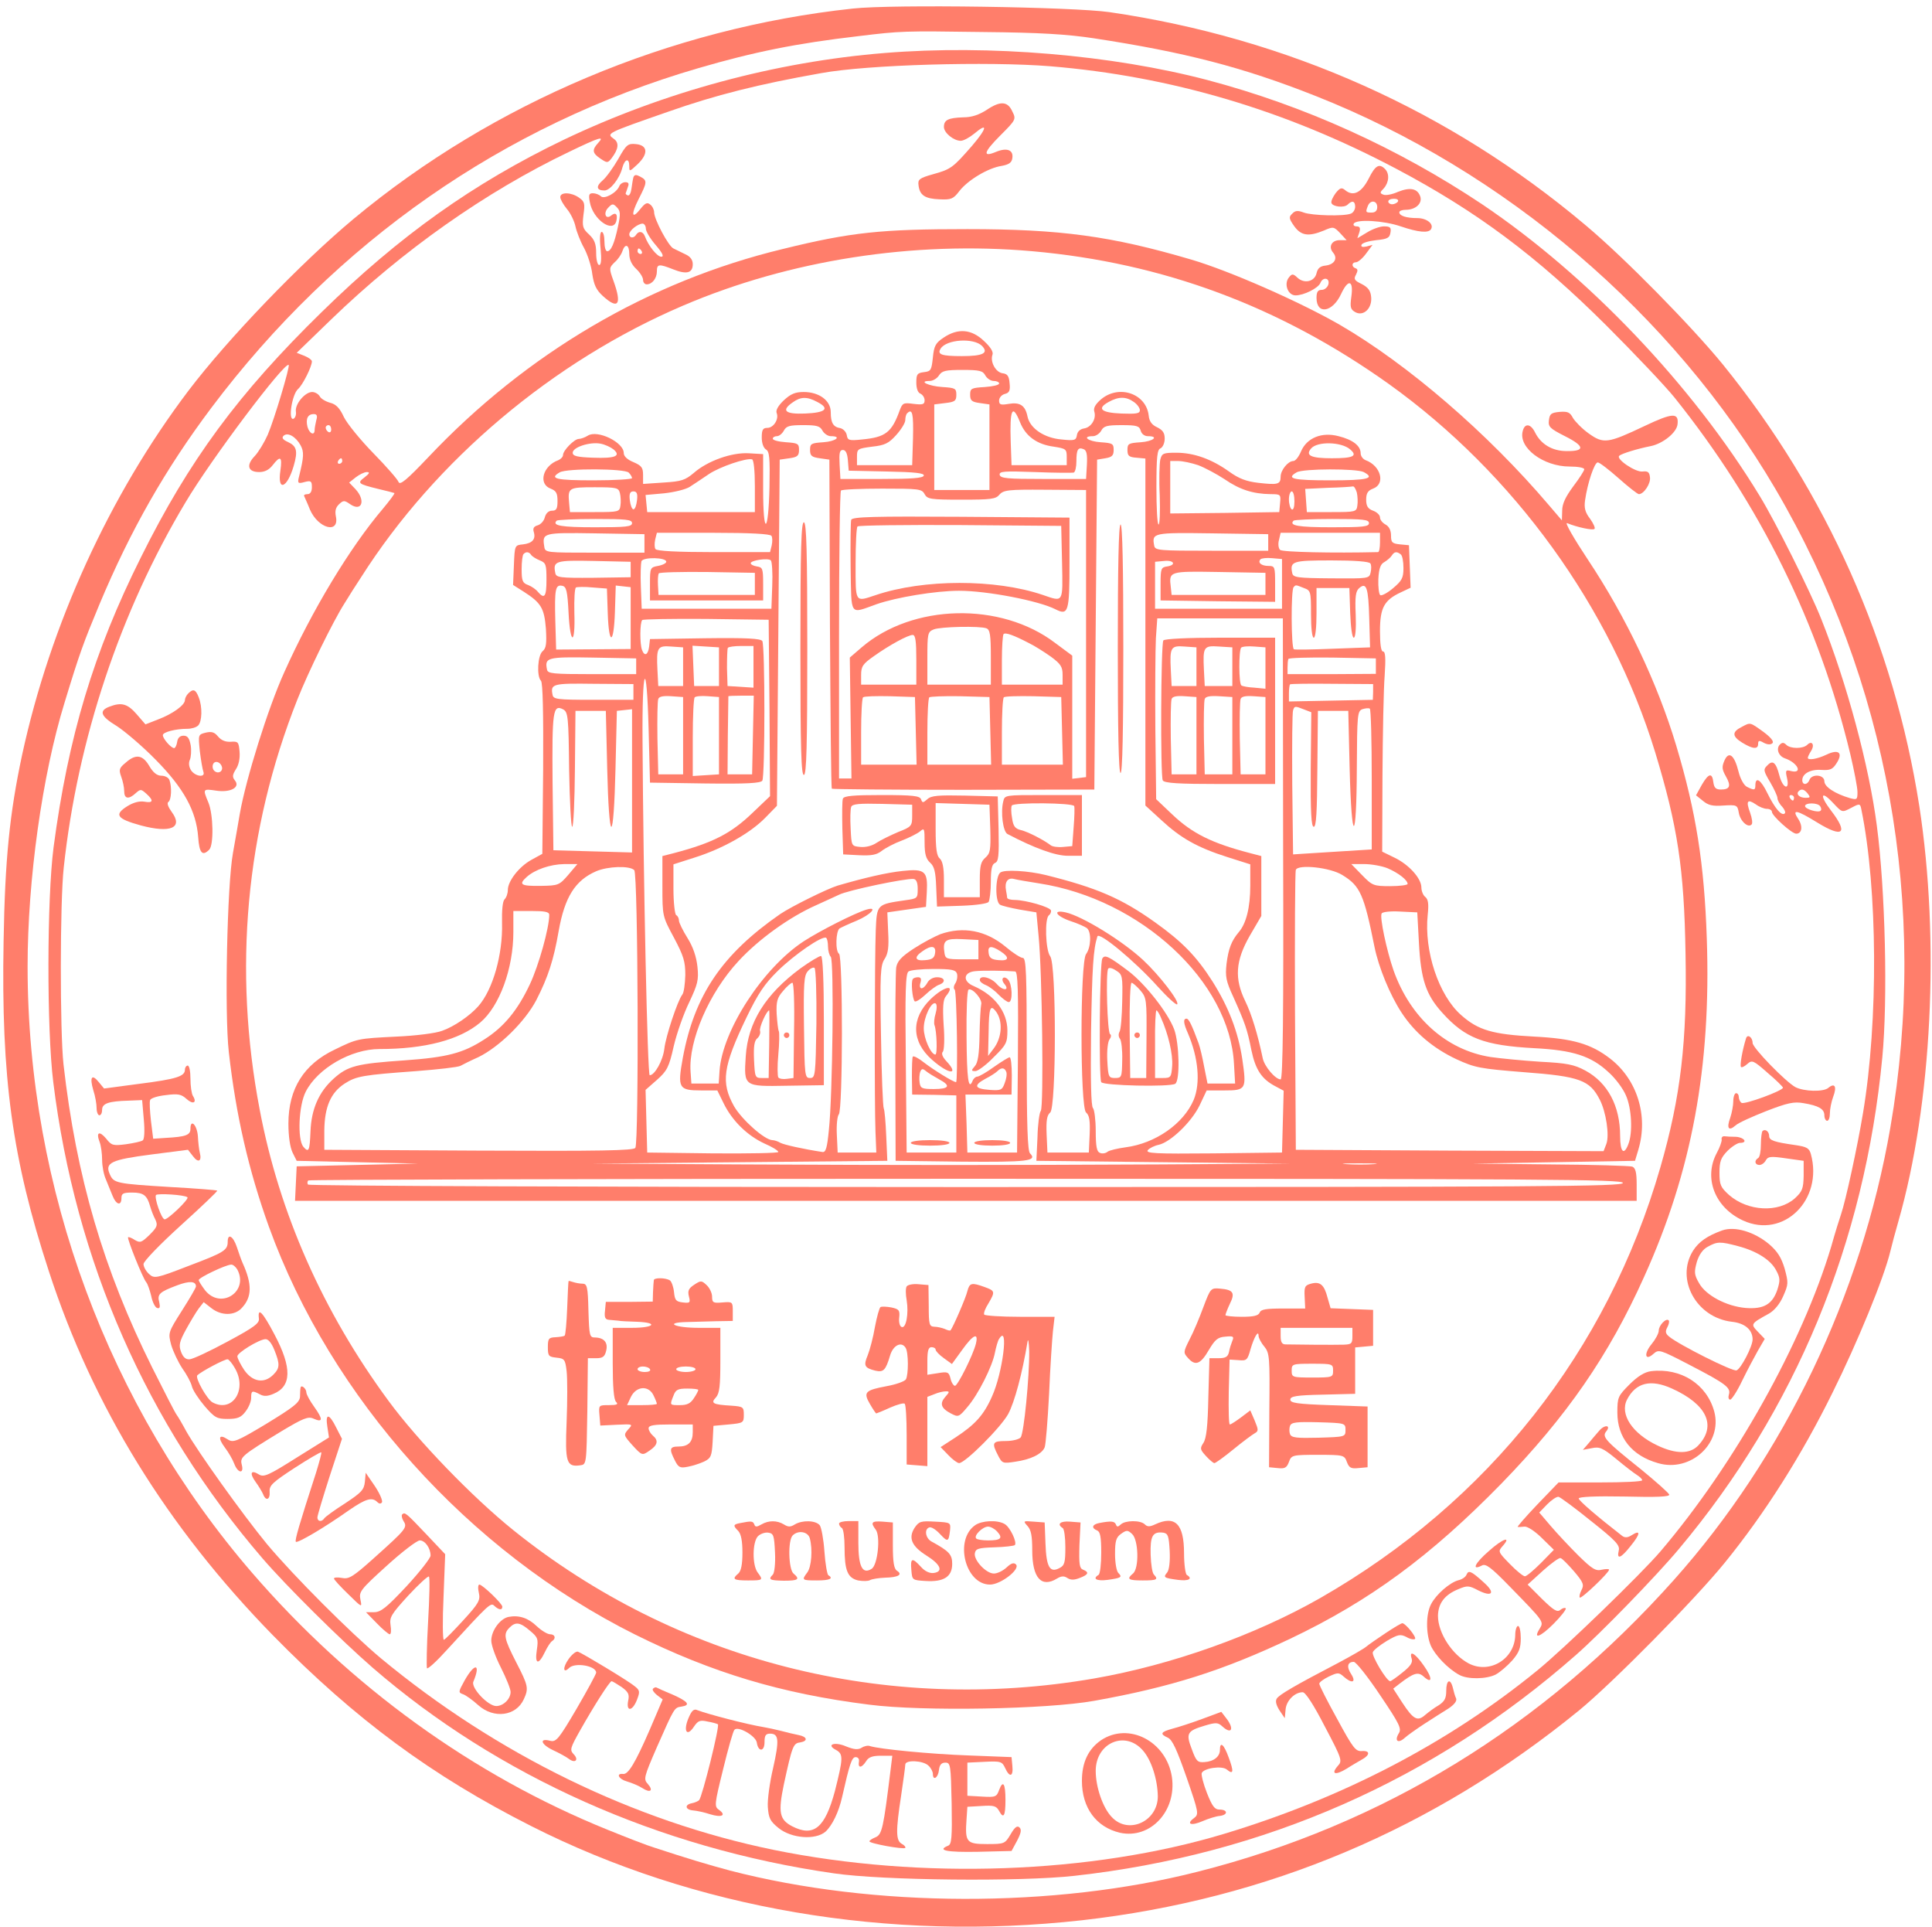  <svg version="1.0" xmlns="http://www.w3.org/2000/svg" width="700pt" height="698pt" viewBox="0 0 700 698" preserveAspectRatio="xMidYMid meet">
<g transform="translate(0,698) scale(0.1,-0.1)" fill="#FF7E6B" stroke="none">
<path d="M3090 6949 c-662 -71 -1303 -341 -1809 -762 -192 -160 -456 -435
-598 -622 -287 -379 -501 -849 -603 -1320 -45 -211 -62 -377 -67 -675 -9 -495
31 -788 164 -1195 160 -491 428 -926 812 -1319 298 -304 576 -509 936 -691
593 -300 1295 -419 1995 -341 672 76 1274 330 1801 760 121 99 420 402 528
535 147 181 279 390 390 615 91 183 187 417 210 513 5 21 18 70 29 108 122
425 151 1019 76 1505 -92 589 -336 1136 -712 1600 -111 136 -357 387 -497 504
-492 415 -1080 678 -1725 772 -133 19 -785 29 -930 13z m875 -108 c327 -50
537 -104 800 -208 689 -272 1295 -790 1667 -1423 409 -696 556 -1513 417
-2315 -105 -607 -385 -1191 -784 -1638 -474 -531 -1054 -887 -1725 -1057 -521
-133 -1175 -131 -1695 4 -82 22 -152 43 -274 83 -24 7 -101 37 -170 65 -487
197 -931 518 -1287 930 -521 603 -814 1392 -814 2197 0 313 53 694 134 956 55
181 69 218 126 355 113 270 240 492 406 713 452 601 1060 1025 1764 1230 202
59 356 90 580 116 156 19 164 19 450 15 209 -2 306 -8 405 -23z"></path>
<path d="M3205 6788 c-396 -32 -799 -141 -1162 -314 -328 -158 -594 -347 -877
-624 -303 -296 -481 -538 -655 -888 -172 -344 -264 -651 -317 -1052 -24 -186
-25 -657 -1 -850 80 -648 339 -1238 758 -1725 86 -100 284 -296 399 -396 454
-393 1037 -654 1671 -745 177 -26 677 -31 872 -9 686 76 1302 347 1817 800 88
77 292 287 373 384 423 504 673 1109 737 1781 20 209 11 605 -20 840 -28 215
-108 514 -201 747 -39 99 -165 351 -223 446 -245 403 -624 800 -1006 1057
-304 203 -643 357 -995 450 -346 91 -790 129 -1170 98z m600 -48 c437 -36 853
-159 1255 -372 291 -154 508 -316 761 -568 102 -102 213 -219 246 -260 310
-387 523 -818 637 -1292 14 -59 26 -121 26 -137 0 -28 -2 -29 -28 -22 -54 16
-92 41 -92 61 0 24 -45 28 -54 5 -7 -19 -26 -20 -26 -1 0 24 31 40 69 37 32
-2 41 2 55 24 25 38 8 53 -37 31 -34 -16 -67 -21 -67 -11 0 3 5 14 12 25 14
22 3 39 -14 22 -15 -15 -61 -15 -76 0 -9 9 -15 9 -23 1 -15 -15 -5 -42 18 -50
47 -16 66 -57 22 -46 -19 5 -21 3 -14 -27 10 -45 -16 -36 -28 11 -12 47 -24
57 -43 37 -16 -15 -15 -20 10 -62 14 -24 26 -50 26 -57 0 -7 7 -21 17 -31 9
-10 13 -21 10 -24 -11 -12 -36 17 -63 72 -24 50 -44 63 -44 28 0 -17 -5 -17
-31 -4 -11 6 -24 30 -30 55 -15 60 -35 76 -51 40 -10 -23 -9 -32 5 -57 20 -35
15 -48 -18 -48 -18 0 -24 6 -27 25 -4 37 -17 35 -42 -8 l-21 -38 25 -20 c19
-16 35 -20 74 -17 49 3 51 2 56 -26 5 -30 33 -56 46 -43 5 4 2 23 -5 43 -16
43 -10 51 21 30 12 -9 30 -16 40 -16 10 0 18 -5 18 -11 0 -14 72 -79 88 -79
21 0 25 27 7 54 -24 36 -6 33 70 -14 93 -57 113 -39 49 44 -42 55 -37 75 7 28
35 -37 32 -36 69 -17 28 15 30 14 34 -7 59 -287 62 -766 6 -1100 -20 -121 -63
-319 -80 -368 -5 -14 -21 -65 -35 -115 -105 -351 -350 -789 -619 -1105 -71
-83 -350 -353 -446 -431 -321 -262 -704 -462 -1135 -592 -481 -145 -1097 -167
-1632 -58 -507 104 -1003 346 -1423 694 -111 93 -316 298 -413 414 -88 107
-251 335 -292 408 -15 28 -31 55 -35 60 -5 6 -44 82 -88 170 -177 355 -276
693 -322 1100 -13 118 -13 589 1 713 50 463 204 926 441 1322 93 157 360 511
374 498 5 -6 -52 -197 -76 -253 -12 -27 -33 -62 -47 -77 -32 -33 -25 -58 16
-58 20 0 36 8 49 25 28 36 35 31 28 -19 -12 -78 24 -66 48 16 16 55 11 72 -21
87 -18 8 -23 15 -16 22 15 15 45 -3 62 -34 13 -24 12 -42 -5 -111 -7 -27 -5
-29 20 -22 23 6 26 3 26 -19 0 -16 -6 -25 -16 -25 -9 0 -14 -3 -12 -7 2 -5 12
-26 21 -49 30 -69 107 -89 94 -25 -4 20 -1 33 12 45 15 14 19 14 39 0 43 -30
58 13 20 54 l-23 24 24 19 c13 10 31 19 40 19 12 0 10 -5 -8 -19 -28 -21 -24
-24 49 -42 30 -7 57 -14 59 -15 2 -2 -17 -27 -41 -56 -121 -142 -258 -370
-358 -593 -59 -130 -139 -387 -161 -512 -5 -32 -17 -96 -25 -143 -21 -115 -31
-580 -15 -721 26 -230 72 -429 145 -632 225 -622 724 -1177 1327 -1478 278
-138 529 -214 848 -254 193 -25 644 -17 816 14 279 50 467 110 710 225 288
137 509 300 765 562 237 244 389 464 517 749 173 382 243 761 227 1225 -9 271
-39 460 -111 700 -68 226 -182 466 -320 673 -51 77 -85 136 -75 132 36 -15 93
-27 99 -21 4 3 -4 20 -16 37 -18 23 -22 40 -18 67 9 63 34 137 46 137 6 0 40
-26 75 -57 36 -32 69 -58 74 -58 18 0 44 39 40 62 -2 18 -8 22 -26 20 -26 -4
-99 46 -85 57 8 8 68 26 114 35 44 9 94 49 97 79 5 43 -18 42 -119 -6 -133
-63 -149 -66 -203 -27 -24 17 -49 43 -57 56 -11 21 -19 24 -48 22 -31 -3 -36
-7 -39 -30 -3 -24 3 -30 58 -58 72 -36 74 -55 6 -54 -52 0 -93 25 -114 67 -16
33 -38 35 -45 5 -16 -60 75 -128 170 -128 29 0 53 -4 53 -10 0 -5 -18 -33 -40
-62 -28 -38 -40 -63 -40 -88 l-1 -35 -47 55 c-222 261 -511 510 -757 653 -144
83 -400 196 -540 237 -289 85 -473 110 -810 110 -313 0 -421 -11 -669 -72
-485 -117 -928 -377 -1285 -755 -77 -81 -102 -102 -107 -89 -3 9 -44 56 -91
104 -47 48 -95 107 -107 131 -15 33 -29 47 -50 52 -17 5 -34 15 -38 24 -5 8
-17 15 -27 15 -26 0 -63 -44 -59 -71 2 -12 -3 -24 -9 -26 -20 -7 -5 89 17 108
17 15 50 81 50 100 0 5 -12 14 -27 20 l-28 11 125 121 c260 251 559 462 862
607 112 54 130 59 105 32 -23 -25 -21 -37 9 -57 24 -16 26 -16 40 2 25 33 28
56 8 70 -28 20 -28 20 196 98 173 61 329 100 555 140 169 31 605 43 830 25z
m-65 -670 c474 -42 898 -200 1292 -481 454 -325 804 -810 965 -1334 81 -267
105 -420 110 -730 6 -316 -17 -516 -91 -773 -192 -666 -623 -1212 -1233 -1561
-235 -134 -537 -242 -818 -291 -756 -131 -1514 62 -2105 537 -149 120 -346
324 -452 468 -238 323 -396 680 -467 1055 -97 507 -51 1013 136 1485 39 99
130 285 171 349 14 23 41 66 61 96 269 423 695 782 1166 983 386 165 835 235
1265 197z m-2594 -612 c-3 -13 -6 -29 -6 -35 0 -23 -19 -14 -26 11 -7 29 1 46
23 46 11 0 14 -6 9 -22z m54 -34 c0 -8 -4 -12 -10 -9 -5 3 -10 10 -10 16 0 5
5 9 10 9 6 0 10 -7 10 -16z m40 -114 c0 -5 -5 -10 -11 -10 -5 0 -7 5 -4 10 3
6 8 10 11 10 2 0 4 -4 4 -10z m5310 -1205 c10 -13 9 -15 -8 -15 -22 0 -36 13
-25 24 10 10 20 7 33 -9z m-50 -15 c0 -5 -2 -10 -4 -10 -3 0 -8 5 -11 10 -3 6
-1 10 4 10 6 0 11 -4 11 -10z m95 -31 c4 -6 5 -13 1 -16 -8 -8 -56 6 -56 17 0
13 47 13 55 -1z"></path>
<path d="M3575 6582 c-28 -18 -54 -27 -85 -27 -54 -2 -70 -9 -70 -35 0 -21 35
-50 61 -50 10 0 32 12 49 26 51 43 46 19 -8 -44 -69 -79 -76 -85 -141 -103
-50 -14 -56 -19 -53 -40 4 -36 23 -49 76 -51 42 -2 50 1 72 30 31 40 105 84
153 91 27 5 37 12 39 29 4 29 -20 38 -59 22 -50 -21 -46 -2 15 59 57 57 58 59
44 87 -17 38 -44 39 -93 6z"></path>
<path d="M2240 6404 c-18 -31 -43 -66 -56 -77 -26 -22 -23 -37 6 -37 21 0 55
43 65 83 9 32 25 36 25 5 0 -21 1 -20 30 7 40 38 37 69 -6 73 -29 3 -35 -2
-64 -54z"></path>
<path d="M4959 6333 c-26 -51 -56 -66 -85 -42 -13 11 -19 9 -35 -11 -10 -14
-17 -29 -15 -35 4 -14 46 -19 59 -6 16 16 27 13 27 -8 0 -10 -7 -22 -16 -25
-26 -10 -140 -7 -170 4 -21 8 -31 8 -42 -4 -13 -12 -12 -18 7 -45 25 -35 52
-39 108 -16 34 15 36 14 59 -10 l23 -25 -25 0 c-29 0 -42 -24 -24 -45 18 -21
5 -43 -27 -47 -20 -2 -29 -10 -33 -28 -7 -30 -44 -39 -69 -16 -16 15 -20 15
-31 1 -19 -23 -4 -65 24 -65 30 0 82 26 90 45 9 23 35 19 29 -5 -3 -11 -14
-20 -24 -20 -14 0 -19 -7 -19 -29 0 -62 58 -53 89 14 26 56 46 51 37 -11 -5
-37 -3 -45 15 -55 30 -16 61 15 57 55 -2 23 -11 35 -34 47 -27 13 -30 18 -21
34 7 14 7 20 -1 23 -16 5 -15 22 1 22 7 0 24 14 37 32 l23 31 -22 -6 c-14 -3
-21 -1 -18 6 2 7 26 14 53 17 41 4 49 8 52 28 3 18 -1 22 -24 22 -14 0 -42
-10 -61 -22 l-35 -21 7 21 c5 16 2 22 -10 22 -9 0 -13 5 -10 10 10 17 109 11
170 -10 65 -22 101 -25 110 -10 11 19 -16 40 -50 40 -39 0 -65 8 -65 21 0 5
10 9 23 9 36 0 61 23 53 48 -10 29 -36 35 -81 17 -20 -9 -44 -14 -53 -10 -13
5 -13 8 2 23 19 22 21 53 4 70 -21 21 -35 13 -59 -35z m106 -83 c-3 -5 -13
-10 -21 -10 -8 0 -14 5 -14 10 0 6 9 10 21 10 11 0 17 -4 14 -10z m-75 -20 c0
-13 -7 -20 -20 -20 -22 0 -23 1 -14 24 9 23 34 20 34 -4z"></path>
<path d="M2295 6338 c-2 -7 -5 -26 -7 -41 -2 -15 -7 -26 -13 -25 -5 2 -9 5 -8
8 1 3 5 13 8 23 5 12 2 17 -9 17 -9 0 -19 -6 -22 -14 -10 -25 -55 -49 -67 -37
-6 6 -19 11 -29 11 -14 0 -16 -6 -11 -32 11 -63 84 -114 96 -69 6 25 -2 34
-19 20 -20 -16 -29 10 -10 29 14 15 18 15 31 1 13 -13 14 -24 4 -70 -13 -61
-25 -89 -39 -89 -6 0 -10 16 -10 35 0 19 -4 35 -10 35 -6 0 -8 -23 -4 -60 4
-40 2 -60 -5 -60 -6 0 -11 19 -11 43 0 34 -6 49 -26 68 -23 21 -25 29 -20 71
6 41 4 48 -16 62 -28 20 -68 21 -68 2 0 -8 11 -27 24 -43 13 -15 27 -44 31
-63 4 -19 18 -55 31 -78 13 -24 27 -67 30 -95 6 -39 14 -57 38 -79 56 -51 70
-32 39 54 -17 47 -16 48 4 68 12 10 24 28 28 40 10 30 25 24 25 -10 0 -20 9
-39 25 -54 14 -13 25 -31 25 -40 0 -9 6 -16 13 -16 20 0 37 22 37 47 0 27 7
28 60 7 48 -19 70 -13 70 19 0 16 -9 28 -27 36 -16 8 -35 17 -43 21 -18 8 -70
106 -70 131 0 9 -6 22 -14 28 -11 9 -18 6 -35 -15 -32 -41 -36 -22 -7 35 31
61 32 67 6 81 -15 8 -21 8 -25 -2z m45 -186 c0 -10 16 -37 36 -60 24 -28 31
-42 20 -42 -15 0 -47 40 -59 73 -7 19 -22 22 -32 7 -8 -14 -25 -13 -25 1 0 14
30 38 48 39 6 0 12 -8 12 -18z m-15 -82 c3 -5 1 -10 -4 -10 -6 0 -11 5 -11 10
0 6 2 10 4 10 3 0 8 -4 11 -10z"></path>
<path d="M682 4468 c-7 -7 -12 -18 -12 -24 0 -18 -44 -50 -97 -70 l-46 -18
-32 37 c-33 38 -55 44 -99 27 -39 -15 -31 -35 27 -70 28 -18 92 -72 140 -121
103 -104 148 -187 155 -281 4 -58 15 -71 40 -46 17 17 15 128 -3 171 -21 50
-20 50 28 43 52 -8 89 12 68 37 -10 13 -9 20 4 41 10 15 15 39 13 63 -3 35 -5
38 -32 36 -19 -1 -34 5 -46 19 -13 16 -23 19 -45 14 -27 -7 -27 -7 -21 -67 4
-33 10 -67 13 -75 8 -22 -30 -17 -45 6 -8 13 -9 27 -4 38 4 9 6 33 3 52 -5 26
-11 35 -26 35 -13 0 -21 -8 -23 -22 -2 -13 -7 -23 -11 -23 -11 0 -41 34 -41
47 0 11 46 23 89 23 15 0 32 5 39 12 14 14 16 67 2 102 -11 29 -20 32 -38 14z
m121 -263 c7 -16 -8 -29 -23 -20 -15 9 -12 35 4 35 8 0 16 -7 19 -15z"></path>
<path d="M6311 4347 c-36 -18 -36 -34 1 -57 39 -24 58 -25 58 -5 0 13 4 14 21
4 14 -7 25 -7 31 -1 6 6 -6 21 -33 41 -49 35 -46 35 -78 18z"></path>
<path d="M455 4217 c-23 -19 -25 -25 -16 -50 6 -16 11 -39 11 -53 0 -28 16
-31 42 -7 17 15 19 15 38 -2 28 -25 25 -35 -7 -29 -18 3 -40 -3 -61 -16 -50
-31 -39 -46 48 -70 108 -29 155 -9 112 49 -13 18 -18 32 -12 36 11 7 13 55 4
79 -3 9 -16 16 -29 16 -16 0 -30 11 -44 35 -24 41 -49 45 -86 12z"></path>
<path d="M6326 3218 c-13 -42 -23 -98 -18 -103 3 -3 13 2 23 11 17 15 22 13
73 -32 31 -26 56 -51 56 -54 0 -11 -139 -62 -150 -55 -5 3 -10 13 -10 21 0 8
-4 14 -10 14 -5 0 -10 -13 -10 -29 0 -15 -5 -42 -11 -60 -14 -38 -6 -50 19
-28 9 9 60 32 111 52 77 30 101 35 135 29 55 -9 76 -21 76 -44 0 -11 5 -20 10
-20 6 0 10 12 10 27 0 15 5 41 12 60 14 37 6 52 -18 32 -18 -15 -88 -13 -119
3 -35 19 -155 142 -155 160 0 21 -19 34 -24 16z"></path>
<path d="M670 3105 c0 -24 -31 -34 -165 -51 l-128 -17 -19 23 c-25 31 -34 19
-20 -29 7 -21 12 -50 12 -65 0 -14 5 -26 10 -26 6 0 10 9 10 20 0 23 24 31 96
33 l49 2 6 -70 c4 -42 2 -73 -4 -76 -5 -4 -33 -10 -61 -14 -47 -6 -52 -4 -71
20 -25 30 -38 24 -24 -12 5 -13 9 -42 9 -65 0 -22 6 -54 14 -71 7 -18 18 -44
24 -59 13 -33 32 -37 32 -8 0 17 7 20 39 20 41 0 54 -10 65 -50 4 -14 12 -35
19 -48 9 -20 7 -27 -21 -55 -29 -28 -34 -30 -53 -19 -12 8 -23 12 -25 10 -4
-5 53 -148 66 -163 5 -6 13 -29 18 -50 4 -21 14 -41 21 -43 10 -3 12 2 8 21
-8 29 1 37 65 61 45 17 68 15 68 -4 0 -5 -23 -44 -51 -88 -50 -79 -50 -80 -39
-123 7 -24 25 -62 40 -85 16 -22 32 -52 35 -65 3 -14 24 -46 46 -72 37 -43 45
-47 84 -47 35 0 48 5 64 26 12 15 21 37 21 50 0 27 3 28 32 13 14 -8 28 -7 49
2 66 27 67 95 4 214 -43 82 -62 102 -57 59 3 -17 -17 -32 -114 -84 -65 -35
-126 -64 -138 -64 -13 -1 -23 8 -30 27 -9 24 -6 37 18 81 16 29 37 64 46 76
l18 23 27 -21 c36 -29 86 -29 112 1 36 39 37 85 2 162 -5 11 -14 37 -21 58
-13 39 -33 51 -33 19 0 -31 -13 -39 -140 -87 -121 -47 -126 -47 -145 -30 -11
10 -20 26 -20 36 0 10 59 71 135 140 74 67 134 124 132 126 -2 2 -78 8 -168
13 -198 12 -207 14 -221 46 -19 42 4 53 151 72 l132 17 18 -23 c19 -26 33 -19
25 12 -3 12 -6 39 -7 60 -3 41 -27 65 -27 27 0 -23 -17 -29 -90 -33 l-45 -3
-8 64 c-4 36 -6 70 -3 76 2 7 28 15 57 18 45 6 56 3 75 -14 23 -21 39 -14 23
11 -5 8 -9 36 -9 63 0 26 -4 47 -10 47 -5 0 -10 -7 -10 -15z m9 -462 c8 -6
-73 -83 -83 -80 -12 4 -37 77 -31 88 5 7 104 1 114 -8z m181 -262 c42 -80 -60
-146 -117 -75 -12 16 -23 33 -23 37 0 9 97 55 117 56 7 1 17 -8 23 -18z m134
-291 c21 -52 20 -66 -4 -90 -33 -33 -75 -26 -105 17 -14 21 -25 43 -25 50 0
13 77 60 101 62 11 1 23 -14 33 -39z m-143 -66 c46 -78 -9 -163 -81 -124 -20
11 -64 89 -55 98 14 14 101 60 110 58 5 -1 17 -16 26 -32z"></path>
<path d="M6386 2883 c-3 -3 -6 -26 -6 -49 0 -24 -4 -46 -10 -49 -15 -9 -12
-25 5 -25 7 0 18 7 23 17 8 14 18 15 73 7 l64 -9 0 -54 c-1 -47 -5 -57 -32
-82 -60 -53 -170 -47 -238 12 -31 28 -35 37 -35 81 0 41 5 54 29 79 16 16 37
29 45 29 30 0 16 20 -14 22 -16 0 -36 1 -42 2 -7 1 -12 -5 -10 -12 1 -6 -7
-29 -18 -49 -48 -90 -7 -197 95 -244 147 -68 292 75 246 241 -6 21 -15 26 -56
32 -77 11 -95 17 -95 33 0 16 -14 27 -24 18z"></path>
<path d="M6240 2523 c-55 -20 -85 -41 -106 -74 -64 -103 12 -242 141 -257 47
-5 75 -29 75 -64 0 -25 -42 -106 -58 -112 -13 -6 -211 94 -244 122 -14 11 -15
19 -7 34 6 11 8 22 5 25 -9 10 -36 -18 -36 -37 0 -10 -12 -32 -26 -49 -29 -35
-24 -63 7 -35 19 17 24 15 132 -41 131 -68 149 -82 141 -107 -3 -10 -1 -18 5
-18 5 0 25 30 43 68 18 37 44 86 57 109 l25 43 -25 26 c-27 28 -26 29 41 66
19 11 39 35 51 63 19 43 19 48 5 100 -12 40 -26 62 -56 88 -54 45 -124 66
-170 50z m57 -57 c69 -18 120 -51 139 -89 14 -26 14 -36 4 -68 -18 -54 -50
-72 -115 -67 -70 6 -145 46 -169 90 -18 31 -18 40 -8 77 8 26 22 46 40 55 34
19 45 19 109 2z"></path>
<path d="M5982 2013 c-23 -3 -48 -18 -78 -48 -42 -42 -44 -47 -44 -102 0 -90
52 -156 147 -183 118 -35 235 72 204 187 -27 99 -121 159 -229 146z m76 -63
c126 -57 162 -134 96 -205 -30 -33 -82 -33 -149 -1 -91 43 -137 113 -110 166
32 62 86 75 163 40z"></path>
<path d="M1089 1953 c-1 -4 -2 -19 -2 -33 -2 -21 -23 -37 -121 -97 -110 -66
-121 -70 -141 -57 -32 21 -37 6 -10 -30 13 -17 28 -43 34 -59 13 -34 36 -37
27 -3 -7 28 -1 33 143 121 80 48 98 55 117 46 34 -15 35 -3 3 42 -16 22 -29
46 -29 53 0 14 -19 30 -21 17z"></path>
<path d="M1186 1812 l6 -39 -117 -73 c-103 -65 -119 -72 -137 -61 -29 18 -35
5 -12 -27 11 -15 23 -35 27 -44 10 -27 26 -21 24 8 -2 23 10 34 91 87 51 33
94 58 96 56 2 -2 -7 -35 -19 -74 -60 -185 -78 -246 -73 -250 6 -6 106 53 192
114 61 42 84 49 103 30 7 -7 13 -7 17 -1 3 6 -8 32 -26 59 l-33 48 -3 -33 c-3
-29 -13 -39 -72 -78 -38 -24 -72 -49 -75 -54 -9 -14 -25 -12 -25 3 0 7 20 73
44 148 l45 137 -21 41 c-25 51 -40 53 -32 3z"></path>
<path d="M5794 1797 c-11 -12 -28 -33 -39 -46 l-20 -23 32 6 c28 6 39 2 89
-39 31 -26 65 -52 75 -58 11 -7 19 -15 19 -19 0 -5 -68 -8 -152 -8 l-151 0
-77 -80 c-42 -44 -74 -81 -71 -81 3 -1 14 0 25 1 10 1 38 -17 62 -41 l44 -43
-47 -48 c-26 -26 -52 -48 -58 -48 -6 0 -31 20 -55 45 -41 42 -43 45 -27 63 36
40 2 29 -48 -16 -51 -44 -65 -73 -26 -53 14 8 33 -6 102 -77 123 -126 123
-126 108 -151 -26 -41 1 -32 50 17 27 27 47 53 44 56 -3 3 -12 1 -20 -6 -11
-9 -24 -1 -66 40 l-52 52 55 50 c30 27 59 48 64 46 6 -1 27 -23 49 -48 34 -40
37 -49 27 -68 -6 -12 -9 -24 -6 -27 5 -6 106 90 106 101 0 3 -12 3 -26 0 -22
-6 -35 2 -86 52 -33 33 -78 81 -100 107 l-41 48 29 30 c16 16 34 28 41 27 7
-2 60 -41 118 -88 91 -72 105 -88 100 -107 -8 -34 8 -28 44 18 35 43 36 59 3
38 -14 -9 -24 -10 -34 -3 -90 70 -158 128 -158 136 0 6 60 9 165 7 118 -3 165
-1 163 7 -2 6 -48 47 -103 92 -128 102 -141 117 -126 136 20 24 -5 27 -25 3z"></path>
<path d="M1457 1494 c-3 -3 -1 -14 5 -24 15 -23 10 -29 -106 -133 -78 -70 -92
-78 -117 -73 -16 3 -29 2 -29 -2 0 -4 23 -29 52 -57 50 -49 50 -49 44 -20 -6
29 -1 36 95 123 56 51 110 92 120 92 19 0 39 -28 39 -55 0 -9 -39 -59 -87
-111 -73 -78 -93 -94 -118 -94 l-29 0 39 -40 c21 -22 43 -40 47 -40 5 0 6 15
3 33 -4 29 2 39 64 107 38 41 72 72 75 69 4 -3 2 -77 -3 -165 -5 -87 -6 -163
-4 -167 3 -4 35 25 71 65 154 168 160 174 173 161 16 -15 29 -17 29 -3 0 11
-71 79 -83 80 -5 0 -6 -13 -2 -30 6 -26 0 -38 -57 -100 -35 -38 -66 -70 -70
-70 -4 0 -5 70 -1 155 l6 155 -69 73 c-75 79 -77 80 -87 71z"></path>
<path d="M5314 1277 c-3 -9 -16 -18 -29 -21 -32 -8 -82 -52 -100 -87 -19 -36
-19 -107 -1 -150 15 -34 62 -84 103 -106 30 -17 98 -16 132 1 15 8 42 31 60
51 25 29 31 45 31 80 0 25 -4 45 -10 45 -5 0 -10 -15 -10 -32 -1 -87 -92 -143
-168 -104 -61 32 -112 111 -112 173 1 45 24 76 73 96 33 14 39 14 73 -4 50
-25 63 -10 22 27 -47 43 -57 47 -64 31z"></path>
<path d="M1843 1123 c-31 -6 -63 -50 -63 -86 0 -17 16 -61 35 -98 19 -38 35
-77 35 -88 0 -25 -26 -51 -52 -51 -30 0 -92 66 -83 88 28 67 5 70 -32 4 -22
-40 -23 -43 -6 -49 10 -3 35 -21 56 -40 56 -50 137 -40 165 22 18 39 16 49
-28 134 -44 86 -47 102 -24 125 22 22 38 20 74 -11 29 -24 31 -30 25 -70 -8
-52 6 -56 29 -8 9 19 21 37 26 40 16 10 11 25 -7 25 -9 0 -31 13 -48 29 -31
30 -64 41 -102 34z"></path>
<path d="M5020 1064 c-30 -20 -62 -42 -70 -49 -8 -7 -53 -33 -100 -58 -163
-85 -215 -116 -224 -130 -6 -9 -2 -24 10 -43 l19 -28 3 32 c3 32 33 62 62 62
10 0 40 -46 80 -124 63 -119 64 -125 47 -143 -26 -30 -9 -35 32 -10 20 13 45
27 55 33 30 16 31 33 1 31 -23 -2 -32 9 -90 116 -36 65 -65 122 -65 128 0 5
16 17 35 26 32 15 36 15 53 0 30 -27 47 -22 28 8 -18 27 -14 45 9 45 8 0 51
-54 95 -120 71 -105 79 -122 68 -139 -17 -28 -2 -38 22 -16 11 10 44 33 73 52
28 18 67 43 85 54 21 14 31 27 28 36 -4 8 -9 26 -12 39 -9 36 -24 29 -24 -11
0 -27 -6 -38 -27 -52 -16 -9 -37 -25 -49 -35 -28 -25 -43 -17 -83 44 l-33 51
23 18 c51 39 67 44 87 26 32 -29 33 -6 1 39 -31 45 -55 59 -44 25 4 -14 -5
-27 -34 -50 -21 -17 -41 -31 -44 -31 -13 0 -68 92 -63 105 2 7 26 26 51 41 41
24 49 25 71 14 13 -8 27 -10 31 -7 6 7 -35 57 -46 57 -4 0 -31 -16 -61 -36z"></path>
<path d="M2060 970 c-22 -31 -20 -54 2 -32 21 21 98 8 98 -17 0 -5 -32 -64
-71 -131 -64 -109 -74 -121 -95 -116 -41 11 -35 -12 8 -33 24 -11 51 -26 60
-33 23 -17 36 -2 16 18 -14 15 -12 22 24 86 52 92 107 178 114 178 3 0 19 -10
36 -21 25 -18 29 -27 24 -50 -8 -41 16 -38 32 4 11 29 11 34 -10 50 -23 19
-184 116 -204 124 -7 2 -22 -10 -34 -27z"></path>
<path d="M2366 863 c-4 -4 3 -14 14 -23 l21 -16 -47 -110 c-53 -122 -78 -162
-96 -160 -28 3 -16 -19 13 -27 17 -5 42 -15 56 -24 29 -19 42 -10 20 15 -16
17 -14 25 33 133 64 145 63 143 89 147 34 5 25 18 -31 43 -29 12 -56 24 -59
26 -3 2 -9 0 -13 -4z"></path>
<path d="M2494 755 c-19 -46 -5 -68 20 -30 15 22 22 25 49 19 18 -3 35 -8 38
-10 8 -4 -57 -264 -68 -275 -4 -4 -16 -9 -26 -11 -27 -5 -25 -23 3 -26 14 -1
42 -7 63 -14 42 -13 60 -4 32 16 -17 12 -17 18 15 147 18 74 36 138 41 143 13
15 77 -22 81 -46 5 -35 28 -34 28 1 0 24 4 31 20 31 32 0 34 -23 11 -125 -12
-51 -21 -115 -19 -141 3 -40 8 -51 39 -76 47 -38 134 -44 170 -13 24 22 48 71
60 125 27 119 35 145 49 145 9 0 14 -7 12 -17 -4 -24 10 -23 26 2 9 15 23 20
54 20 l41 0 -7 -57 c-25 -202 -30 -228 -53 -238 -13 -5 -23 -12 -23 -15 0 -8
123 -30 130 -24 2 3 -3 10 -13 15 -21 12 -22 45 -2 175 8 54 15 105 15 112 0
18 65 15 84 -4 9 -8 16 -22 16 -30 0 -26 19 -14 22 14 2 19 9 27 23 27 19 0
20 -8 23 -148 2 -125 0 -148 -13 -153 -42 -17 -4 -24 107 -22 l123 3 20 37
c14 27 17 40 9 48 -8 8 -17 2 -32 -24 -21 -35 -22 -36 -86 -36 -75 0 -80 7
-74 91 l3 44 52 3 c44 3 53 0 63 -18 16 -30 23 -19 23 40 0 60 -9 73 -23 36
-9 -25 -13 -27 -62 -24 l-53 3 0 60 0 60 62 3 c59 3 64 1 75 -23 16 -35 30
-31 26 8 l-3 32 -155 6 c-140 5 -324 23 -358 34 -7 3 -21 0 -30 -6 -13 -8 -27
-7 -57 5 -42 18 -73 6 -36 -13 27 -15 26 -30 -4 -149 -36 -134 -77 -168 -156
-127 -45 24 -50 50 -29 151 30 138 34 149 58 152 31 5 27 21 -5 27 -16 3 -44
10 -63 15 -19 5 -48 11 -65 14 -56 9 -199 46 -238 61 -13 6 -21 -1 -33 -30z"></path>
<path d="M4355 753 c-38 -14 -87 -30 -107 -35 -43 -12 -47 -19 -16 -33 16 -8
32 -43 67 -143 45 -130 45 -134 27 -148 -30 -22 -10 -29 31 -11 21 9 49 18 63
19 30 4 29 23 -2 23 -17 0 -26 12 -45 60 -13 33 -21 65 -19 72 7 18 73 28 91
13 24 -20 26 -8 7 43 -17 48 -32 61 -32 28 0 -24 -22 -42 -56 -44 -25 -2 -30
3 -46 47 -22 57 -17 66 47 85 40 12 48 12 64 -3 34 -31 44 -8 13 31 l-17 22
-70 -26z"></path>
<path d="M3989 676 c-46 -32 -69 -80 -69 -147 0 -98 52 -168 138 -188 110 -24
206 79 188 202 -20 130 -157 200 -257 133z m152 -37 c31 -35 53 -105 54 -166
0 -91 -107 -140 -167 -75 -32 33 -58 108 -58 167 0 102 107 148 171 74z"></path>
<path d="M3419 5757 c-29 -19 -35 -30 -39 -72 -5 -46 -7 -50 -32 -53 -25 -3
-28 -8 -28 -38 0 -22 6 -37 15 -40 8 -4 15 -14 15 -24 0 -15 -6 -17 -40 -13
-37 5 -40 3 -50 -23 -29 -81 -52 -98 -137 -106 -47 -5 -52 -3 -55 16 -2 11
-12 22 -23 25 -26 4 -35 19 -35 58 0 42 -42 73 -98 73 -31 0 -47 -7 -72 -30
-20 -19 -30 -36 -26 -46 9 -22 -11 -54 -34 -54 -16 0 -20 -7 -20 -35 0 -20 6
-37 15 -43 13 -7 15 -30 13 -137 -4 -172 -23 -178 -23 -8 l0 128 -51 3 c-63 4
-151 -28 -200 -71 -31 -26 -44 -31 -110 -35 l-74 -5 0 32 c0 27 -5 34 -35 47
-22 9 -35 21 -35 33 0 39 -95 85 -130 63 -11 -7 -26 -12 -33 -12 -16 0 -57
-42 -57 -58 0 -7 -8 -15 -17 -19 -56 -20 -74 -86 -28 -103 20 -8 25 -16 25
-45 0 -28 -4 -35 -20 -35 -12 0 -22 -9 -26 -24 -3 -13 -15 -26 -26 -29 -14 -4
-18 -11 -14 -24 8 -26 -5 -41 -39 -45 -30 -3 -30 -3 -33 -75 l-3 -72 38 -24
c64 -41 75 -60 81 -135 3 -54 1 -70 -12 -81 -18 -15 -22 -91 -6 -107 7 -7 9
-120 8 -319 l-3 -308 -40 -22 c-45 -25 -85 -77 -85 -109 0 -12 -5 -27 -12 -34
-7 -7 -10 -40 -9 -86 3 -113 -33 -241 -86 -301 -31 -35 -88 -74 -131 -89 -23
-9 -97 -18 -165 -21 -141 -7 -142 -7 -224 -47 -112 -53 -168 -142 -168 -268 0
-47 6 -86 15 -105 l15 -30 220 -5 220 -5 -220 -5 -220 -5 -3 -62 -3 -63 2431
0 2430 0 0 59 c0 44 -4 60 -16 65 -9 3 -142 7 -297 8 l-282 3 295 5 294 5 12
40 c37 123 -4 255 -103 331 -69 53 -135 72 -274 79 -151 8 -203 23 -265 78
-81 71 -135 232 -121 364 4 38 2 55 -9 64 -8 6 -14 22 -14 34 0 33 -45 83 -97
108 l-45 22 1 275 c1 151 4 314 8 363 4 62 3 87 -6 87 -7 0 -11 25 -11 74 0
84 15 112 75 140 l36 17 -3 77 -3 77 -32 3 c-29 3 -33 7 -33 32 0 19 -7 33
-20 40 -11 6 -20 17 -20 26 0 8 -11 19 -25 24 -19 7 -25 17 -25 40 0 23 6 33
25 40 46 17 28 83 -27 103 -10 4 -18 15 -18 25 0 27 -28 49 -80 62 -61 16
-115 -6 -136 -55 -8 -19 -20 -35 -28 -35 -19 0 -46 -33 -46 -57 0 -28 -11 -30
-81 -22 -43 5 -70 15 -106 41 -63 45 -127 68 -191 68 -47 0 -52 -2 -58 -25 -3
-14 -5 -73 -2 -130 2 -58 0 -105 -4 -105 -5 0 -8 61 -8 135 0 111 3 137 15
141 8 4 15 19 15 35 0 21 -7 31 -27 41 -20 9 -29 22 -31 43 -9 79 -107 113
-172 59 -21 -18 -29 -32 -25 -45 8 -26 -11 -57 -37 -61 -14 -2 -24 -11 -26
-24 -3 -19 -8 -21 -55 -16 -63 5 -115 40 -124 83 -8 40 -27 53 -68 46 -29 -5
-35 -3 -35 12 0 10 9 21 21 24 16 4 20 12 17 39 -2 26 -8 34 -26 36 -25 4 -45
42 -36 67 4 10 -7 28 -31 50 -45 43 -94 47 -146 12z m139 -30 c25 -26 4 -37
-73 -37 -74 0 -90 6 -77 27 21 34 120 40 150 10z m12 -107 c6 -11 20 -20 30
-20 11 0 20 -4 20 -9 0 -6 -24 -11 -52 -13 -49 -3 -53 -5 -53 -28 0 -21 6 -26
35 -30 l35 -5 0 -155 0 -155 -100 0 -100 0 0 155 0 155 40 5 c35 4 40 8 40 30
0 23 -4 25 -50 28 -50 3 -90 22 -47 22 12 0 27 9 34 20 11 17 24 20 85 20 62
0 74 -3 83 -20z m-609 -96 c47 -24 31 -39 -44 -42 -73 -3 -88 11 -44 41 28 20
51 21 88 1z m1147 0 c12 -8 22 -22 22 -30 0 -12 -13 -14 -67 -12 -74 3 -90 18
-46 42 36 20 63 20 91 0z m-800 -131 l-3 -98 -100 0 -100 0 0 30 c0 29 2 30
55 37 46 5 60 12 87 42 18 20 33 44 33 54 0 10 3 22 7 25 19 19 23 -2 21 -90z
m388 57 c20 -50 61 -80 122 -88 44 -7 47 -9 47 -37 l0 -30 -100 0 -100 0 -3
84 c-4 119 6 141 34 71z m-716 -30 c6 -11 20 -20 30 -20 42 0 18 -19 -27 -22
-44 -3 -48 -5 -48 -28 0 -21 6 -26 35 -30 l35 -5 2 -594 c2 -327 4 -596 7
-598 2 -2 217 -4 477 -4 l474 1 5 597 5 598 30 5 c24 4 30 10 30 30 0 23 -4
25 -47 28 -46 3 -70 22 -28 22 10 0 24 9 30 20 9 17 21 20 74 20 55 0 64 -3
69 -20 3 -12 14 -20 26 -20 42 0 19 -19 -26 -22 -44 -3 -48 -5 -48 -28 0 -21
5 -26 33 -28 l32 -3 0 -629 0 -628 58 -53 c70 -65 130 -99 240 -134 l82 -26 0
-77 c0 -80 -15 -138 -42 -169 -26 -31 -37 -59 -44 -114 -5 -46 -2 -63 24 -119
43 -96 51 -118 66 -194 15 -72 38 -106 89 -132 l28 -15 -3 -112 -3 -112 -249
-3 c-212 -2 -247 0 -237 12 6 7 24 16 39 19 42 9 118 81 148 142 l26 55 64 0
c79 0 81 4 65 114 -15 99 -50 189 -108 281 -58 91 -110 144 -208 214 -122 87
-211 125 -395 171 -65 16 -152 21 -166 9 -18 -15 -19 -105 -1 -116 6 -4 39
-12 72 -18 l60 -10 8 -85 c13 -129 19 -620 8 -634 -5 -6 -11 -49 -12 -96 l-4
-85 460 -5 460 -5 -470 -3 c-634 -3 -896 -3 -1525 0 l-535 3 535 5 535 5 -4
90 c-2 50 -6 94 -9 100 -3 5 -8 123 -10 263 -4 225 -2 255 13 278 13 20 16 43
13 98 l-3 71 70 10 70 10 3 53 c4 76 -6 86 -88 77 -57 -6 -135 -24 -235 -53
-39 -12 -168 -76 -208 -103 -211 -146 -311 -294 -353 -521 -20 -110 -15 -118
67 -118 l58 0 23 -47 c31 -63 85 -116 147 -145 28 -12 51 -26 51 -31 0 -4
-107 -6 -237 -5 l-238 3 -3 113 -3 114 41 36 c37 33 44 46 61 122 11 47 36
118 56 159 31 66 35 81 30 129 -4 37 -16 72 -36 104 -17 27 -31 56 -31 63 0 8
-4 17 -10 20 -5 3 -10 46 -10 95 l0 89 78 25 c101 32 200 88 254 143 l43 44 5
627 5 627 35 5 c29 4 35 9 35 30 0 23 -4 25 -47 28 -27 2 -48 7 -48 13 0 5 7
9 15 9 8 0 19 9 25 20 9 17 21 20 70 20 49 0 61 -3 70 -20z m-757 -68 c28 -24
6 -33 -74 -30 -58 2 -74 6 -74 18 0 20 62 40 100 33 17 -3 38 -13 48 -21z
m2669 0 c28 -24 11 -32 -67 -32 -75 0 -96 10 -75 35 22 27 110 25 142 -3z
m-954 -56 l-3 -51 -155 0 c-130 0 -155 2 -158 15 -2 13 16 14 128 10 72 -3
135 -3 140 -2 6 2 10 21 10 41 0 43 6 52 26 44 11 -4 14 -19 12 -57z m-866 17
l3 -38 138 -3 c104 -2 137 -6 134 -15 -3 -9 -44 -12 -153 -12 l-149 0 -3 53
c-2 41 0 52 12 52 10 0 16 -12 18 -37z m-337 -94 l0 -94 -195 0 -195 0 -3 31
-3 31 67 6 c37 4 79 14 94 24 15 10 46 30 69 46 39 26 135 59 156 53 6 -2 10
-42 10 -97z m1606 76 c24 -9 67 -32 96 -51 55 -38 103 -53 166 -54 37 0 38 -1
35 -32 l-3 -33 -197 -3 -198 -2 0 95 0 95 29 0 c16 0 48 -7 72 -15z m-2063
-27 c7 -7 12 -16 12 -20 0 -4 -63 -8 -140 -8 -135 0 -162 6 -122 29 25 15 235
14 250 -1z m2663 2 c43 -23 15 -30 -121 -30 -135 0 -162 6 -122 29 23 14 218
14 243 1z m-2695 -76 c3 -12 4 -33 2 -45 -3 -23 -6 -24 -93 -24 l-90 0 -3 33
c-5 55 -2 57 92 57 81 0 87 -2 92 -21z m2670 2 c3 -13 4 -35 2 -47 -3 -23 -6
-24 -93 -24 l-90 0 -3 42 -3 42 83 4 c46 1 86 4 90 5 4 1 10 -9 14 -22z
m-1566 -6 c10 -18 21 -20 133 -20 107 0 125 2 138 18 15 17 32 19 165 18 l149
-1 0 -520 0 -520 -25 -3 -25 -3 0 223 0 223 -62 46 c-197 150 -517 142 -701
-16 l-43 -37 3 -219 3 -219 -22 0 -23 0 0 518 c0 285 3 522 7 525 3 4 71 7
149 7 133 0 144 -1 154 -20z m-1042 -22 c-2 -18 -7 -33 -13 -33 -5 0 -11 15
-13 33 -3 24 1 32 13 32 12 0 16 -8 13 -32z m2382 -4 c0 -21 -4 -33 -10 -29
-5 3 -10 19 -10 36 0 16 5 29 10 29 6 0 10 -16 10 -36z m-2400 -79 c0 -13 -22
-15 -134 -15 -123 0 -157 6 -139 24 3 3 66 6 140 6 112 0 133 -2 133 -15z
m2670 0 c0 -13 -22 -15 -134 -15 -123 0 -157 6 -139 24 3 3 66 6 140 6 112 0
133 -2 133 -15z m-2625 -73 l0 -34 -180 0 c-177 0 -180 0 -183 22 -8 50 -5 51
185 48 l178 -3 0 -33z m460 27 c4 -5 4 -21 1 -35 l-6 -24 -205 0 c-132 0 -206
4 -210 11 -4 5 -4 21 -1 35 l6 24 205 0 c132 0 206 -4 210 -11z m1800 -24 l0
-30 -205 0 c-190 0 -205 1 -208 18 -9 47 -5 48 210 45 l203 -3 0 -30z m405 0
c0 -19 -3 -35 -7 -35 -161 -4 -347 0 -355 8 -6 6 -8 22 -4 36 l6 26 180 0 180
0 0 -35z m-3075 -46 c4 -5 18 -14 31 -19 22 -9 24 -15 24 -70 0 -61 -7 -72
-31 -44 -7 9 -23 20 -36 25 -20 7 -23 16 -23 57 0 27 3 52 7 55 9 10 21 8 28
-4z m3150 3 c6 -4 10 -26 10 -50 0 -36 -6 -46 -38 -73 -20 -17 -41 -28 -46
-25 -5 4 -8 30 -7 58 2 39 8 55 22 62 10 6 23 17 27 24 9 14 18 15 32 4z
m-2661 -27 c0 -5 -13 -12 -30 -15 -28 -5 -29 -7 -29 -65 l0 -60 205 0 205 0 0
60 c0 55 -2 60 -22 63 -13 2 -23 7 -23 12 0 10 63 20 73 10 4 -4 7 -45 5 -91
l-3 -84 -235 0 -235 0 -3 79 c-2 44 0 86 2 93 7 16 91 14 90 -2z m2231 -80 l0
-90 -230 0 -230 0 0 85 0 85 33 3 c36 4 45 -15 10 -20 -21 -3 -23 -8 -23 -63
l0 -60 208 -3 207 -2 0 65 c0 62 -1 65 -24 65 -26 0 -40 12 -29 24 4 4 23 6
43 4 l35 -3 0 -90z m-2360 52 l0 -28 -135 -2 c-121 -1 -135 1 -138 17 -9 44 0
47 140 44 l133 -3 0 -28z m2680 22 c4 -5 4 -20 1 -33 -5 -22 -8 -22 -143 -21
-122 1 -138 3 -141 19 -9 43 1 46 142 46 84 0 137 -4 141 -11z m-2230 -74 l0
-40 -175 0 -174 0 -2 35 c-1 19 0 38 3 43 2 4 82 6 176 5 l172 -3 0 -40z
m1850 0 l0 -40 -170 0 -170 0 -3 28 c-7 58 -7 58 175 55 l168 -3 0 -40z
m-2525 -105 c6 -119 25 -118 21 1 -1 48 1 89 6 91 4 2 31 3 60 0 l52 -4 3 -89
c4 -119 22 -116 26 5 l3 95 27 -3 27 -3 0 -112 0 -112 -135 -1 -135 -1 -3 103
c-3 116 0 133 25 128 15 -3 19 -18 23 -98z m2664 90 c25 -9 26 -12 26 -95 0
-50 4 -85 10 -85 6 0 10 37 10 90 l0 90 60 0 59 0 3 -90 c2 -52 7 -90 13 -90
6 0 9 33 7 83 -3 67 0 86 13 97 26 22 33 1 36 -110 l3 -105 -135 -5 c-73 -3
-137 -4 -141 -2 -10 4 -11 216 -1 225 8 9 7 9 37 -3z m-1936 -435 l2 -319 -64
-61 c-77 -74 -143 -108 -283 -145 l-43 -11 0 -109 c0 -109 0 -109 42 -187 35
-66 41 -86 41 -135 -1 -32 -5 -64 -11 -71 -17 -22 -60 -151 -65 -196 -5 -43
-35 -96 -53 -96 -8 0 -23 699 -26 1211 -2 274 15 308 22 44 l5 -195 199 -3
c153 -2 201 1 208 10 10 17 10 489 0 506 -7 9 -55 12 -208 10 l-199 -3 -3 -27
c-4 -31 -17 -37 -26 -12 -8 21 -8 99 1 108 4 3 108 5 232 4 l226 -3 3 -320z
m1861 -510 c2 -599 -1 -835 -9 -835 -19 0 -59 47 -65 77 -18 87 -41 161 -63
206 -40 82 -36 146 16 237 l42 72 0 108 0 109 -42 11 c-138 36 -208 71 -280
139 l-59 56 -3 255 c-1 140 0 288 2 328 l5 72 227 0 228 0 1 -835z m-1075 799
c13 -5 16 -24 16 -105 l0 -99 -115 0 -115 0 0 95 c0 90 1 96 23 105 25 10 167
13 191 4z m153 -53 c21 -10 57 -33 81 -50 35 -26 42 -36 42 -66 l0 -35 -110 0
-110 0 0 88 c0 49 3 91 6 95 7 7 37 -4 91 -32z m-407 -61 l0 -90 -100 0 -100
0 0 35 c0 31 6 40 46 68 56 40 124 77 141 77 10 0 13 -24 13 -90z m-845 -25
l0 -70 -45 0 -45 0 -3 59 c-4 81 0 88 50 84 l43 -3 0 -70z m130 0 l0 -70 -45
0 -45 0 -3 73 -3 73 48 -3 48 -3 0 -70z m125 -1 l0 -75 -47 3 -47 3 -2 65 c0
36 1 68 3 73 2 4 24 7 49 7 l44 0 0 -76z m-425 2 l0 -28 -160 0 c-142 0 -160
2 -163 16 -9 44 -1 47 165 44 l158 -3 0 -29z m2680 1 l0 -28 -160 -1 -160 0 0
23 c0 13 1 27 3 32 2 4 74 6 160 5 l157 -3 0 -28z m-2690 -94 l0 -28 -145 0
c-132 0 -145 2 -148 18 -8 40 0 42 149 40 l144 -1 0 -29z m2680 0 l-1 -28
-152 -3 -152 -3 0 29 c0 16 2 31 4 33 2 2 71 3 153 2 l148 -1 0 -29z m-2500
-158 l0 -140 -45 0 -45 0 -3 129 c-1 72 0 136 3 144 3 9 18 12 47 10 l43 -3 0
-140z m130 0 l0 -140 -47 -3 -48 -3 0 139 c0 76 3 142 7 146 4 4 25 6 48 4
l40 -3 0 -140z m123 3 l-3 -143 -45 0 -44 0 1 140 c1 77 2 141 2 143 1 1 21 2
46 2 l46 0 -3 -142z m590 15 l3 -123 -101 0 -100 0 0 118 c0 65 3 122 7 126 4
4 48 5 98 4 l90 -3 3 -122z m270 0 l3 -123 -116 0 -115 0 0 118 c0 65 3 122 7
126 4 3 54 5 112 4 l106 -3 3 -122z m260 0 l3 -123 -111 0 -110 0 0 118 c0 65
3 122 7 126 4 4 52 5 107 4 l101 -3 3 -122z m-1786 -141 c2 -114 7 -207 11
-207 5 0 9 95 10 210 l2 210 55 0 55 0 5 -210 c3 -130 9 -210 15 -210 6 0 12
80 15 210 l5 210 28 3 27 3 0 -259 0 -260 -142 4 -143 4 -3 246 c-2 259 1 284
39 264 17 -10 19 -27 21 -218z m2663 218 l26 -10 -2 -207 c-1 -157 2 -208 11
-208 9 0 12 53 13 210 l2 210 55 0 55 0 5 -210 c7 -278 25 -275 26 4 1 192 2
205 20 212 10 3 22 5 27 2 4 -2 7 -118 7 -257 l0 -253 -112 -7 c-62 -4 -126
-8 -143 -9 l-30 -2 -3 255 c-1 140 0 260 3 267 5 16 7 16 40 3z m-2666 -599
c-33 -38 -36 -39 -101 -40 -71 -1 -80 5 -50 32 30 27 85 46 136 47 l48 0 -33
-39z m2968 24 c40 -17 73 -43 73 -57 0 -4 -28 -8 -63 -8 -60 0 -65 2 -102 40
l-39 40 47 0 c26 0 64 -7 84 -15z m-2729 -7 c14 -14 17 -984 4 -1006 -7 -10
-127 -12 -568 -10 l-559 3 0 70 c1 85 23 137 74 170 42 27 67 31 259 45 78 6
150 14 160 19 9 5 39 20 66 32 75 37 168 128 209 206 43 84 63 146 81 250 22
124 60 184 136 217 42 18 121 21 138 4z m2566 -18 c64 -39 78 -70 116 -260 15
-74 56 -174 98 -238 47 -72 114 -129 199 -169 68 -31 84 -34 246 -47 201 -15
237 -29 273 -99 23 -44 36 -130 24 -161 l-10 -26 -557 2 -558 3 -3 500 c-1
275 0 506 3 514 8 21 125 9 169 -19z m-1539 -50 c0 -34 -1 -35 -45 -41 -103
-15 -103 -14 -107 -109 -4 -104 -5 -627 -1 -730 l3 -75 -70 0 -70 0 -3 64 c-2
36 2 69 7 74 15 15 15 573 1 582 -14 9 -12 82 2 92 7 4 35 17 62 28 52 22 79
53 35 40 -43 -13 -167 -76 -226 -114 -149 -97 -296 -324 -306 -470 l-3 -46
-49 0 -50 0 -3 43 c-8 112 67 286 174 401 73 79 184 159 281 202 37 17 75 34
83 38 31 16 241 60 270 57 10 -1 15 -13 15 -36z m440 20 c369 -57 691 -356
706 -655 l4 -70 -50 0 -50 0 -12 60 c-6 33 -15 71 -20 85 -25 68 -36 90 -44
90 -13 0 -11 -17 5 -53 38 -89 46 -180 21 -241 -37 -87 -139 -158 -247 -172
-29 -4 -59 -11 -65 -16 -7 -6 -20 -8 -28 -4 -11 4 -15 22 -15 79 0 40 -5 78
-10 83 -7 7 -9 101 -7 275 4 235 8 300 23 347 6 18 135 -89 217 -180 36 -40
69 -70 72 -66 10 9 -64 105 -123 160 -75 70 -220 159 -281 173 -50 11 -35 -14
19 -32 25 -8 51 -20 58 -25 17 -14 15 -70 -3 -94 -22 -29 -22 -556 0 -574 12
-10 15 -29 13 -79 l-3 -66 -75 0 -75 0 -3 66 c-2 50 1 69 13 79 22 18 23 536
0 566 -17 22 -21 139 -4 149 5 4 8 12 7 17 -5 13 -90 37 -130 38 -16 0 -28 3
-29 8 0 4 -2 15 -4 26 -6 31 6 48 29 42 11 -3 53 -10 91 -16z m-1775 -114 c0
-47 -38 -183 -70 -251 -44 -94 -94 -155 -165 -200 -77 -50 -135 -65 -289 -76
-174 -12 -206 -20 -258 -67 -53 -48 -80 -110 -83 -190 -3 -71 -6 -79 -26 -56
-22 27 -17 150 9 200 43 84 164 154 267 154 164 0 290 33 365 96 70 59 120
196 120 328 l0 76 65 0 c49 0 65 -3 65 -14z m3151 -101 c7 -133 25 -188 85
-254 83 -92 150 -118 334 -128 138 -7 205 -28 268 -87 25 -22 53 -60 63 -84
21 -47 25 -135 9 -176 -16 -43 -30 -30 -30 29 0 109 -45 193 -126 237 -41 22
-67 27 -164 32 -63 4 -144 12 -179 17 -160 25 -291 142 -352 314 -25 72 -51
194 -43 206 3 6 33 9 67 7 l62 -3 6 -110z m-2141 -14 c0 -15 5 -32 10 -37 12
-12 7 -500 -7 -629 -6 -62 -11 -80 -23 -78 -72 11 -138 26 -152 33 -10 6 -23
10 -30 10 -28 1 -109 73 -138 122 -49 87 -41 144 45 323 42 87 66 122 113 168
59 58 160 128 175 120 4 -2 7 -17 7 -32z m1978 -788 c-26 -2 -71 -2 -100 0
-29 2 -8 3 47 3 55 0 79 -1 53 -3z m902 -68 c0 -13 -271 -15 -2379 -15 -1319
0 -2382 4 -2385 9 -3 4 -3 11 1 15 3 3 1077 6 2385 6 2107 0 2378 -2 2378 -15z"></path>
<path d="M2900 4630 c0 -365 3 -461 13 -457 9 3 12 103 12 457 0 354 -3 454
-12 458 -10 3 -13 -93 -13 -458z"></path>
<path d="M4050 4630 c0 -293 3 -450 10 -450 7 0 10 157 10 450 0 293 -3 450
-10 450 -7 0 -10 -157 -10 -450z"></path>
<path d="M3054 4087 c-3 -8 -3 -56 -2 -108 l3 -94 58 -3 c44 -2 63 1 82 16 13
10 45 27 72 37 26 10 56 25 66 33 16 14 17 12 17 -40 0 -42 5 -59 20 -73 15
-13 20 -33 22 -88 l3 -71 90 3 c54 2 93 8 97 14 4 7 8 40 8 73 0 46 4 63 15
68 13 5 15 25 13 123 l-3 118 -119 3 c-97 2 -122 0 -136 -13 -16 -14 -18 -14
-23 0 -5 12 -29 15 -142 15 -103 0 -137 -3 -141 -13z m251 -61 c0 -38 -2 -41
-51 -60 -28 -12 -63 -29 -78 -39 -16 -11 -40 -17 -59 -15 -32 3 -32 3 -35 67
-2 35 -1 70 2 78 4 11 29 13 113 11 l108 -3 0 -39z m283 -48 c2 -78 0 -89 -18
-105 -16 -14 -20 -29 -20 -80 l0 -63 -65 0 -65 0 0 64 c0 44 -5 67 -15 76 -11
9 -15 35 -15 107 l0 94 98 -3 97 -3 3 -87z"></path>
<path d="M3635 4077 c-10 -40 -1 -109 15 -118 99 -52 174 -79 219 -79 l51 0 0
110 0 110 -140 0 c-138 0 -140 0 -145 -23z m257 -17 c2 -5 1 -40 -2 -77 l-5
-68 -33 -3 c-18 -2 -39 1 -45 6 -23 18 -82 49 -108 55 -21 5 -28 14 -32 43 -4
21 -4 41 -1 46 7 12 222 10 226 -2z"></path>
<path d="M3407 3596 c-20 -8 -64 -31 -96 -52 -46 -30 -60 -46 -64 -69 -2 -16
-4 -181 -3 -365 l1 -335 239 -3 c238 -2 276 2 248 30 -9 9 -12 103 -12 360 0
291 -2 348 -14 348 -8 0 -36 18 -62 40 -72 60 -154 75 -237 46z m138 -56 l0
-35 -60 0 c-55 0 -60 2 -63 23 -7 46 3 53 65 50 l58 -3 0 -35z m-157 -12 c-2
-18 -11 -24 -35 -26 -38 -4 -43 10 -11 32 32 23 50 20 46 -6z m237 6 c34 -22
31 -36 -7 -32 -25 2 -34 8 -36 26 -4 26 9 28 43 6z m-158 -80 c3 -9 1 -25 -5
-35 -7 -10 -8 -20 -3 -24 8 -4 12 -335 5 -335 -10 0 -84 46 -116 71 -20 16
-39 26 -41 21 -2 -4 -3 -36 -3 -72 l1 -65 80 -1 80 -2 0 -103 0 -104 -90 0
-90 0 -3 324 c-3 259 -1 326 10 332 7 5 48 9 91 9 63 0 79 -3 84 -16z m211 7
c10 -1 12 -66 10 -328 l-3 -328 -90 0 -90 0 -3 105 -4 105 84 0 83 0 1 68 c0
37 -3 67 -8 67 -4 0 -30 -16 -57 -35 -26 -19 -54 -35 -60 -35 -6 0 -14 -7 -17
-15 -15 -37 -21 6 -22 159 -1 95 2 167 7 171 14 8 52 -36 46 -54 -2 -9 -5 -59
-6 -111 -1 -69 -6 -100 -17 -112 -14 -16 -13 -18 2 -18 9 0 39 22 66 50 46 45
50 53 50 97 0 67 -46 128 -122 161 -41 17 -38 50 5 54 28 3 109 2 145 -1z
m-71 -143 c28 -35 24 -97 -8 -138 l-19 -25 2 88 c1 85 6 99 25 75z m-204 -248
c43 -23 37 -35 -20 -35 -43 0 -48 3 -51 23 -2 13 -1 30 2 39 5 12 9 13 21 3 8
-7 30 -20 48 -30z m243 27 c3 -8 0 -26 -6 -41 -9 -25 -14 -27 -55 -24 -54 4
-59 16 -15 40 18 9 38 22 44 28 14 14 26 13 32 -3z"></path>
<path d="M3307 3433 c-7 -11 -1 -72 7 -80 3 -4 21 7 39 24 17 16 40 33 50 36
25 9 21 27 -8 27 -14 0 -29 -8 -35 -20 -6 -11 -15 -20 -21 -20 -6 0 -8 9 -4
20 4 14 2 20 -9 20 -8 0 -17 -3 -19 -7z"></path>
<path d="M3372 3361 c-72 -70 -70 -154 5 -220 61 -54 101 -57 51 -4 -13 14
-18 27 -12 33 5 5 7 47 3 97 -4 65 -2 92 8 104 38 46 -6 37 -55 -10z m18 -52
c-5 -16 -7 -36 -4 -43 8 -21 11 -106 3 -106 -16 0 -42 58 -42 95 0 41 28 99
43 90 5 -3 5 -19 0 -36z"></path>
<path d="M3300 2840 c0 -6 30 -10 70 -10 40 0 70 4 70 10 0 6 -30 10 -70 10
-40 0 -70 -4 -70 -10z"></path>
<path d="M3550 3430 c0 -6 10 -14 23 -19 12 -5 33 -21 46 -35 14 -14 30 -26
36 -26 15 0 13 66 -3 82 -16 16 -28 2 -13 -16 21 -25 -5 -26 -27 -1 -22 25
-62 34 -62 15z"></path>
<path d="M3530 2840 c0 -6 28 -10 65 -10 37 0 65 4 65 10 0 6 -28 10 -65 10
-37 0 -65 -4 -65 -10z"></path>
<path d="M3084 5097 c-2 -7 -3 -85 -2 -172 3 -181 -5 -169 93 -134 71 25 215
49 300 49 101 0 288 -36 349 -67 47 -24 51 -10 51 170 l0 162 -393 3 c-315 2
-394 0 -398 -11z m764 -154 c3 -149 6 -144 -70 -118 -171 58 -432 58 -606 -1
-75 -25 -72 -29 -72 114 0 71 3 132 7 135 4 4 171 6 372 5 l366 -3 3 -132z"></path>
<path d="M4215 4660 c-9 -15 -11 -493 -2 -507 6 -10 59 -13 208 -13 l199 0 0
265 0 265 -199 0 c-117 0 -202 -4 -206 -10z m120 -95 l0 -70 -45 0 -45 0 -3
59 c-4 81 0 88 50 84 l43 -3 0 -70z m130 0 l0 -70 -50 0 -50 0 -3 59 c-4 83
-1 88 55 84 l48 -3 0 -70z m120 -5 l0 -75 -40 4 c-22 1 -43 5 -47 8 -10 5 -10
127 -1 137 4 4 25 6 48 4 l40 -3 0 -75z m-250 -245 l0 -140 -45 0 -45 0 -3
129 c-1 72 0 136 3 144 3 9 18 12 47 10 l43 -3 0 -140z m130 0 l0 -140 -50 0
-50 0 -3 129 c-1 72 0 136 3 144 3 9 19 12 52 10 l48 -3 0 -140z m120 0 l0
-140 -45 0 -45 0 -3 129 c-1 72 0 136 3 144 3 9 18 12 47 10 l43 -3 0 -140z"></path>
<path d="M3994 3508 c-10 -16 -13 -433 -4 -448 8 -13 248 -18 268 -6 18 11 15
147 -4 198 -24 62 -105 164 -165 210 -72 54 -86 61 -95 46z m72 -156 c-1 -53
-5 -103 -10 -110 -4 -7 -4 -18 2 -25 5 -7 9 -41 8 -77 -1 -62 -2 -65 -26 -65
-23 0 -25 4 -28 63 -2 37 2 69 8 77 6 8 7 16 2 19 -10 6 -16 221 -7 237 4 5
16 2 29 -7 23 -14 24 -20 22 -112z m66 40 c22 -26 23 -34 22 -172 l-1 -145
-29 0 -29 0 -2 173 c-1 94 2 172 7 172 4 0 19 -13 32 -28z m75 -100 c26 -58
43 -131 40 -173 -3 -41 -5 -44 -33 -44 l-29 0 0 123 c-1 67 2 122 5 122 3 0
11 -13 17 -28z"></path>
<path d="M4110 3230 c0 -5 5 -10 10 -10 6 0 10 5 10 10 0 6 -4 10 -10 10 -5 0
-10 -4 -10 -10z"></path>
<path d="M2900 3472 c-127 -94 -190 -195 -198 -318 -7 -110 -8 -110 150 -107
l133 2 0 232 c0 146 -4 234 -10 236 -5 1 -39 -19 -75 -45z m58 -200 c-3 -189
-4 -197 -23 -197 -19 0 -20 7 -22 185 -2 157 0 187 14 202 8 10 20 15 24 12 5
-3 8 -94 7 -202z m-81 -24 l-2 -173 -24 -3 c-13 -2 -27 0 -31 5 -3 4 -4 42 0
83 4 41 4 79 2 84 -3 5 -6 34 -8 63 -2 45 2 59 23 83 14 17 29 30 34 30 5 0 8
-75 6 -172z m-90 -50 l-2 -123 -25 0 c-24 0 -25 3 -28 66 -2 49 1 69 12 78 8
7 12 19 10 26 -5 11 24 75 33 75 1 0 1 -55 0 -122z"></path>
<path d="M2840 3230 c0 -5 5 -10 10 -10 6 0 10 5 10 10 0 6 -4 10 -10 10 -5 0
-10 -4 -10 -10z"></path>
<path d="M2369 2343 c-1 -5 -2 -24 -3 -43 l-1 -35 -85 -1 -85 0 -3 -32 c-3
-25 1 -32 15 -33 10 -1 25 -2 33 -3 8 -2 39 -3 68 -4 79 -3 63 -22 -18 -22
l-70 0 0 -128 c0 -86 4 -132 12 -140 9 -9 4 -12 -26 -12 -37 0 -37 0 -34 -37
l3 -37 60 3 c59 3 59 2 41 -17 -17 -20 -17 -21 16 -58 34 -37 35 -37 61 -19
30 20 34 37 12 55 -8 7 -15 19 -15 26 0 11 19 14 80 14 l80 0 0 -28 c0 -36
-16 -52 -52 -52 -32 0 -34 -9 -13 -50 13 -26 19 -29 48 -23 17 3 44 12 59 19
24 12 27 20 30 71 l3 58 55 5 c53 5 55 6 55 35 0 28 -2 30 -45 33 -68 4 -76 9
-56 30 13 15 16 41 16 135 l0 117 -79 0 c-86 0 -126 19 -44 21 26 1 75 2 108
3 l60 1 0 35 c0 34 -1 35 -37 32 -34 -3 -38 -1 -38 21 0 13 -9 32 -20 42 -18
17 -21 17 -45 1 -20 -13 -24 -22 -19 -42 6 -23 4 -25 -22 -22 -25 3 -29 8 -32
38 -2 19 -9 38 -15 42 -16 10 -57 10 -58 1z m-14 -323 c4 -6 -5 -10 -19 -10
-14 0 -26 5 -26 10 0 6 9 10 19 10 11 0 23 -4 26 -10z m165 0 c0 -5 -16 -10
-35 -10 -19 0 -35 5 -35 10 0 6 16 10 35 10 19 0 35 -4 35 -10z m-152 -95 c7
-14 12 -28 12 -30 0 -3 -24 -5 -54 -5 l-54 0 14 30 c20 40 65 42 82 5z m162
20 c0 -3 -7 -17 -16 -30 -12 -19 -25 -25 -50 -25 -38 0 -38 -1 -24 34 8 22 16
26 50 26 22 0 40 -2 40 -5z"></path>
<path d="M2060 2339 c-1 -2 -3 -46 -5 -98 -2 -51 -6 -96 -9 -99 -3 -3 -18 -5
-33 -6 -25 -1 -28 -5 -28 -36 0 -32 3 -35 31 -38 29 -3 32 -6 37 -49 3 -26 3
-108 0 -183 -6 -147 -1 -165 49 -158 23 3 23 3 26 196 l2 192 30 0 c23 0 31 5
36 26 8 30 -7 48 -39 49 -21 0 -22 4 -25 98 -2 87 -5 97 -22 97 -10 0 -25 3
-34 6 -9 3 -16 5 -16 3z"></path>
<path d="M4750 2330 c-22 -6 -25 -11 -23 -48 l2 -42 -80 0 c-62 0 -81 -3 -85
-15 -5 -11 -22 -15 -65 -15 -32 0 -59 3 -59 6 0 3 7 22 16 41 20 40 12 51 -35
55 -34 3 -35 2 -61 -67 -14 -38 -36 -91 -50 -117 -23 -46 -23 -48 -5 -68 26
-29 45 -22 75 30 22 37 32 46 59 48 29 3 33 1 26 -15 -4 -10 -10 -28 -12 -40
-4 -18 -12 -23 -38 -23 l-33 0 -4 -142 c-2 -103 -7 -149 -18 -165 -13 -20 -12
-24 10 -48 13 -14 26 -25 30 -25 4 0 35 22 69 50 33 27 68 53 77 58 14 8 14
12 0 46 l-16 37 -33 -25 c-19 -14 -37 -26 -41 -26 -4 0 -5 53 -4 118 l3 117
32 -2 c30 -3 33 0 44 40 13 44 29 71 29 48 0 -7 9 -25 21 -39 19 -24 20 -38
18 -231 l-1 -206 31 -3 c26 -3 33 1 41 22 9 25 12 26 105 26 93 0 96 -1 105
-26 8 -21 15 -25 42 -22 l33 3 0 110 0 110 -140 5 c-116 4 -140 8 -140 20 0
12 21 16 118 18 l117 3 0 84 0 84 33 3 32 3 0 65 0 65 -77 3 -77 3 -11 38
c-12 47 -27 60 -60 51z m150 -190 c0 -27 -3 -30 -32 -31 -31 -1 -171 0 -210 1
-13 0 -18 8 -18 30 l0 30 130 0 130 0 0 -30z m-70 -125 c0 -24 -2 -25 -75 -25
-73 0 -75 1 -75 25 0 24 2 25 75 25 73 0 75 -1 75 -25z m45 -215 c0 -25 -1
-25 -98 -28 -80 -2 -98 0 -103 13 -3 8 -3 22 0 30 5 13 23 15 103 13 97 -3 98
-3 98 -28z"></path>
<path d="M3285 2320 c-4 -6 -4 -28 0 -50 8 -48 -2 -103 -18 -97 -7 2 -11 18
-9 34 3 27 -1 31 -29 37 -17 3 -35 4 -39 1 -4 -3 -13 -35 -20 -72 -6 -36 -18
-82 -26 -102 -16 -38 -12 -46 27 -56 30 -7 38 1 54 55 11 37 41 52 56 28 11
-16 11 -99 1 -115 -5 -7 -35 -18 -68 -24 -80 -15 -87 -22 -62 -65 11 -19 21
-34 23 -34 1 0 24 9 50 21 25 11 50 18 53 14 4 -4 7 -55 7 -113 l0 -107 38 -3
37 -3 0 126 0 125 26 10 c14 6 32 10 41 10 14 0 14 -2 -2 -20 -21 -24 -16 -41
20 -60 27 -14 29 -14 60 23 39 45 91 148 100 198 4 19 10 42 15 49 36 58 13
-124 -26 -209 -30 -68 -62 -102 -132 -148 l-54 -35 28 -29 c15 -16 33 -29 39
-29 22 0 151 129 178 178 23 43 51 147 70 262 2 14 5 -2 6 -35 1 -90 -19 -298
-31 -312 -6 -7 -30 -13 -54 -13 -48 0 -52 -6 -28 -52 15 -29 17 -30 62 -23 57
8 97 28 107 52 4 10 11 97 16 193 4 96 11 199 14 228 l6 52 -125 0 c-69 0
-127 4 -130 8 -3 5 4 23 15 40 25 43 25 46 -14 60 -47 17 -54 15 -62 -15 -5
-23 -52 -131 -61 -142 -2 -2 -11 0 -21 5 -10 4 -27 8 -38 8 -18 1 -20 8 -20
76 l-1 75 -36 3 c-20 2 -39 -2 -43 -8z m251 -207 c-10 -41 -66 -153 -76 -153
-5 0 -13 12 -16 26 -6 24 -10 26 -45 20 l-39 -6 0 50 c0 38 4 50 15 50 8 0 15
-4 15 -9 0 -5 13 -19 30 -31 l29 -21 37 51 c40 56 60 65 50 23z"></path>
<path d="M2683 1463 c-27 -5 -28 -9 -8 -29 10 -11 15 -36 15 -78 0 -44 -5 -67
-15 -76 -24 -20 -18 -25 35 -25 55 0 56 1 35 29 -20 27 -19 110 1 131 9 9 26
15 38 13 19 -3 21 -10 24 -72 2 -39 -2 -74 -8 -80 -18 -18 -11 -21 40 -22 52
0 60 5 35 26 -18 15 -21 120 -3 138 20 20 55 14 62 -10 11 -41 6 -104 -9 -124
-21 -28 -20 -29 35 -29 47 0 61 7 41 19 -4 3 -11 42 -14 86 -3 44 -11 87 -17
95 -15 18 -63 19 -90 3 -16 -10 -24 -10 -40 0 -25 15 -55 15 -81 0 -17 -10
-23 -10 -26 0 -5 12 -10 13 -50 5z"></path>
<path d="M3040 1461 c0 -6 5 -13 10 -16 6 -3 10 -35 10 -70 0 -84 11 -111 49
-120 17 -3 36 -3 43 1 7 4 31 8 55 9 47 1 65 11 43 25 -11 7 -15 31 -15 92 l0
83 -37 3 c-40 3 -45 -3 -25 -29 18 -24 7 -129 -15 -142 -33 -21 -48 8 -48 94
l0 79 -35 0 c-19 0 -35 -4 -35 -9z"></path>
<path d="M3314 1446 c-24 -37 -11 -67 43 -101 51 -32 62 -58 26 -63 -14 -2
-32 6 -46 22 -32 35 -39 33 -35 -11 3 -37 3 -37 52 -40 65 -4 96 15 96 62 0
34 -11 46 -75 81 -22 12 -27 45 -8 51 7 3 24 -8 38 -23 29 -31 32 -30 37 11 3
30 3 30 -54 33 -52 3 -58 1 -74 -22z"></path>
<path d="M3533 1455 c-76 -53 -36 -215 54 -215 39 0 111 56 94 73 -8 8 -18 4
-34 -11 -13 -12 -33 -22 -46 -22 -28 0 -73 48 -69 73 3 17 12 20 71 22 37 1
70 5 74 8 9 10 -18 67 -38 77 -27 15 -82 12 -106 -5z m80 -23 c22 -24 13 -32
-33 -32 -20 0 -40 3 -43 7 -10 10 23 43 43 43 9 0 24 -8 33 -18z"></path>
<path d="M3723 1452 c13 -14 17 -36 17 -88 0 -100 33 -137 90 -102 15 9 25 10
37 2 12 -8 25 -8 45 0 32 12 35 21 12 30 -13 5 -15 20 -13 89 l4 82 -38 3
c-35 3 -49 -9 -27 -23 6 -3 10 -35 10 -70 0 -55 -3 -66 -21 -75 -35 -19 -48 3
-51 88 l-3 77 -40 3 c-38 3 -39 3 -22 -16z"></path>
<path d="M3983 1463 c-26 -5 -30 -18 -8 -27 11 -4 15 -23 15 -80 0 -41 -4 -78
-10 -81 -23 -14 -7 -23 33 -18 50 7 54 10 39 25 -7 7 -12 38 -12 69 0 48 4 60
22 73 20 14 24 14 40 -1 23 -21 26 -124 3 -143 -24 -20 -18 -25 35 -25 51 0
58 3 41 21 -6 5 -11 38 -12 72 -2 68 7 85 46 80 17 -3 20 -12 23 -66 2 -39 -2
-69 -9 -78 -15 -18 -13 -20 39 -27 39 -5 55 4 32 18 -5 3 -10 39 -10 78 0 107
-32 139 -105 105 -19 -9 -28 -9 -37 0 -16 16 -71 15 -87 0 -11 -10 -14 -10
-18 0 -5 12 -18 13 -60 5z"></path>
</g>
</svg>